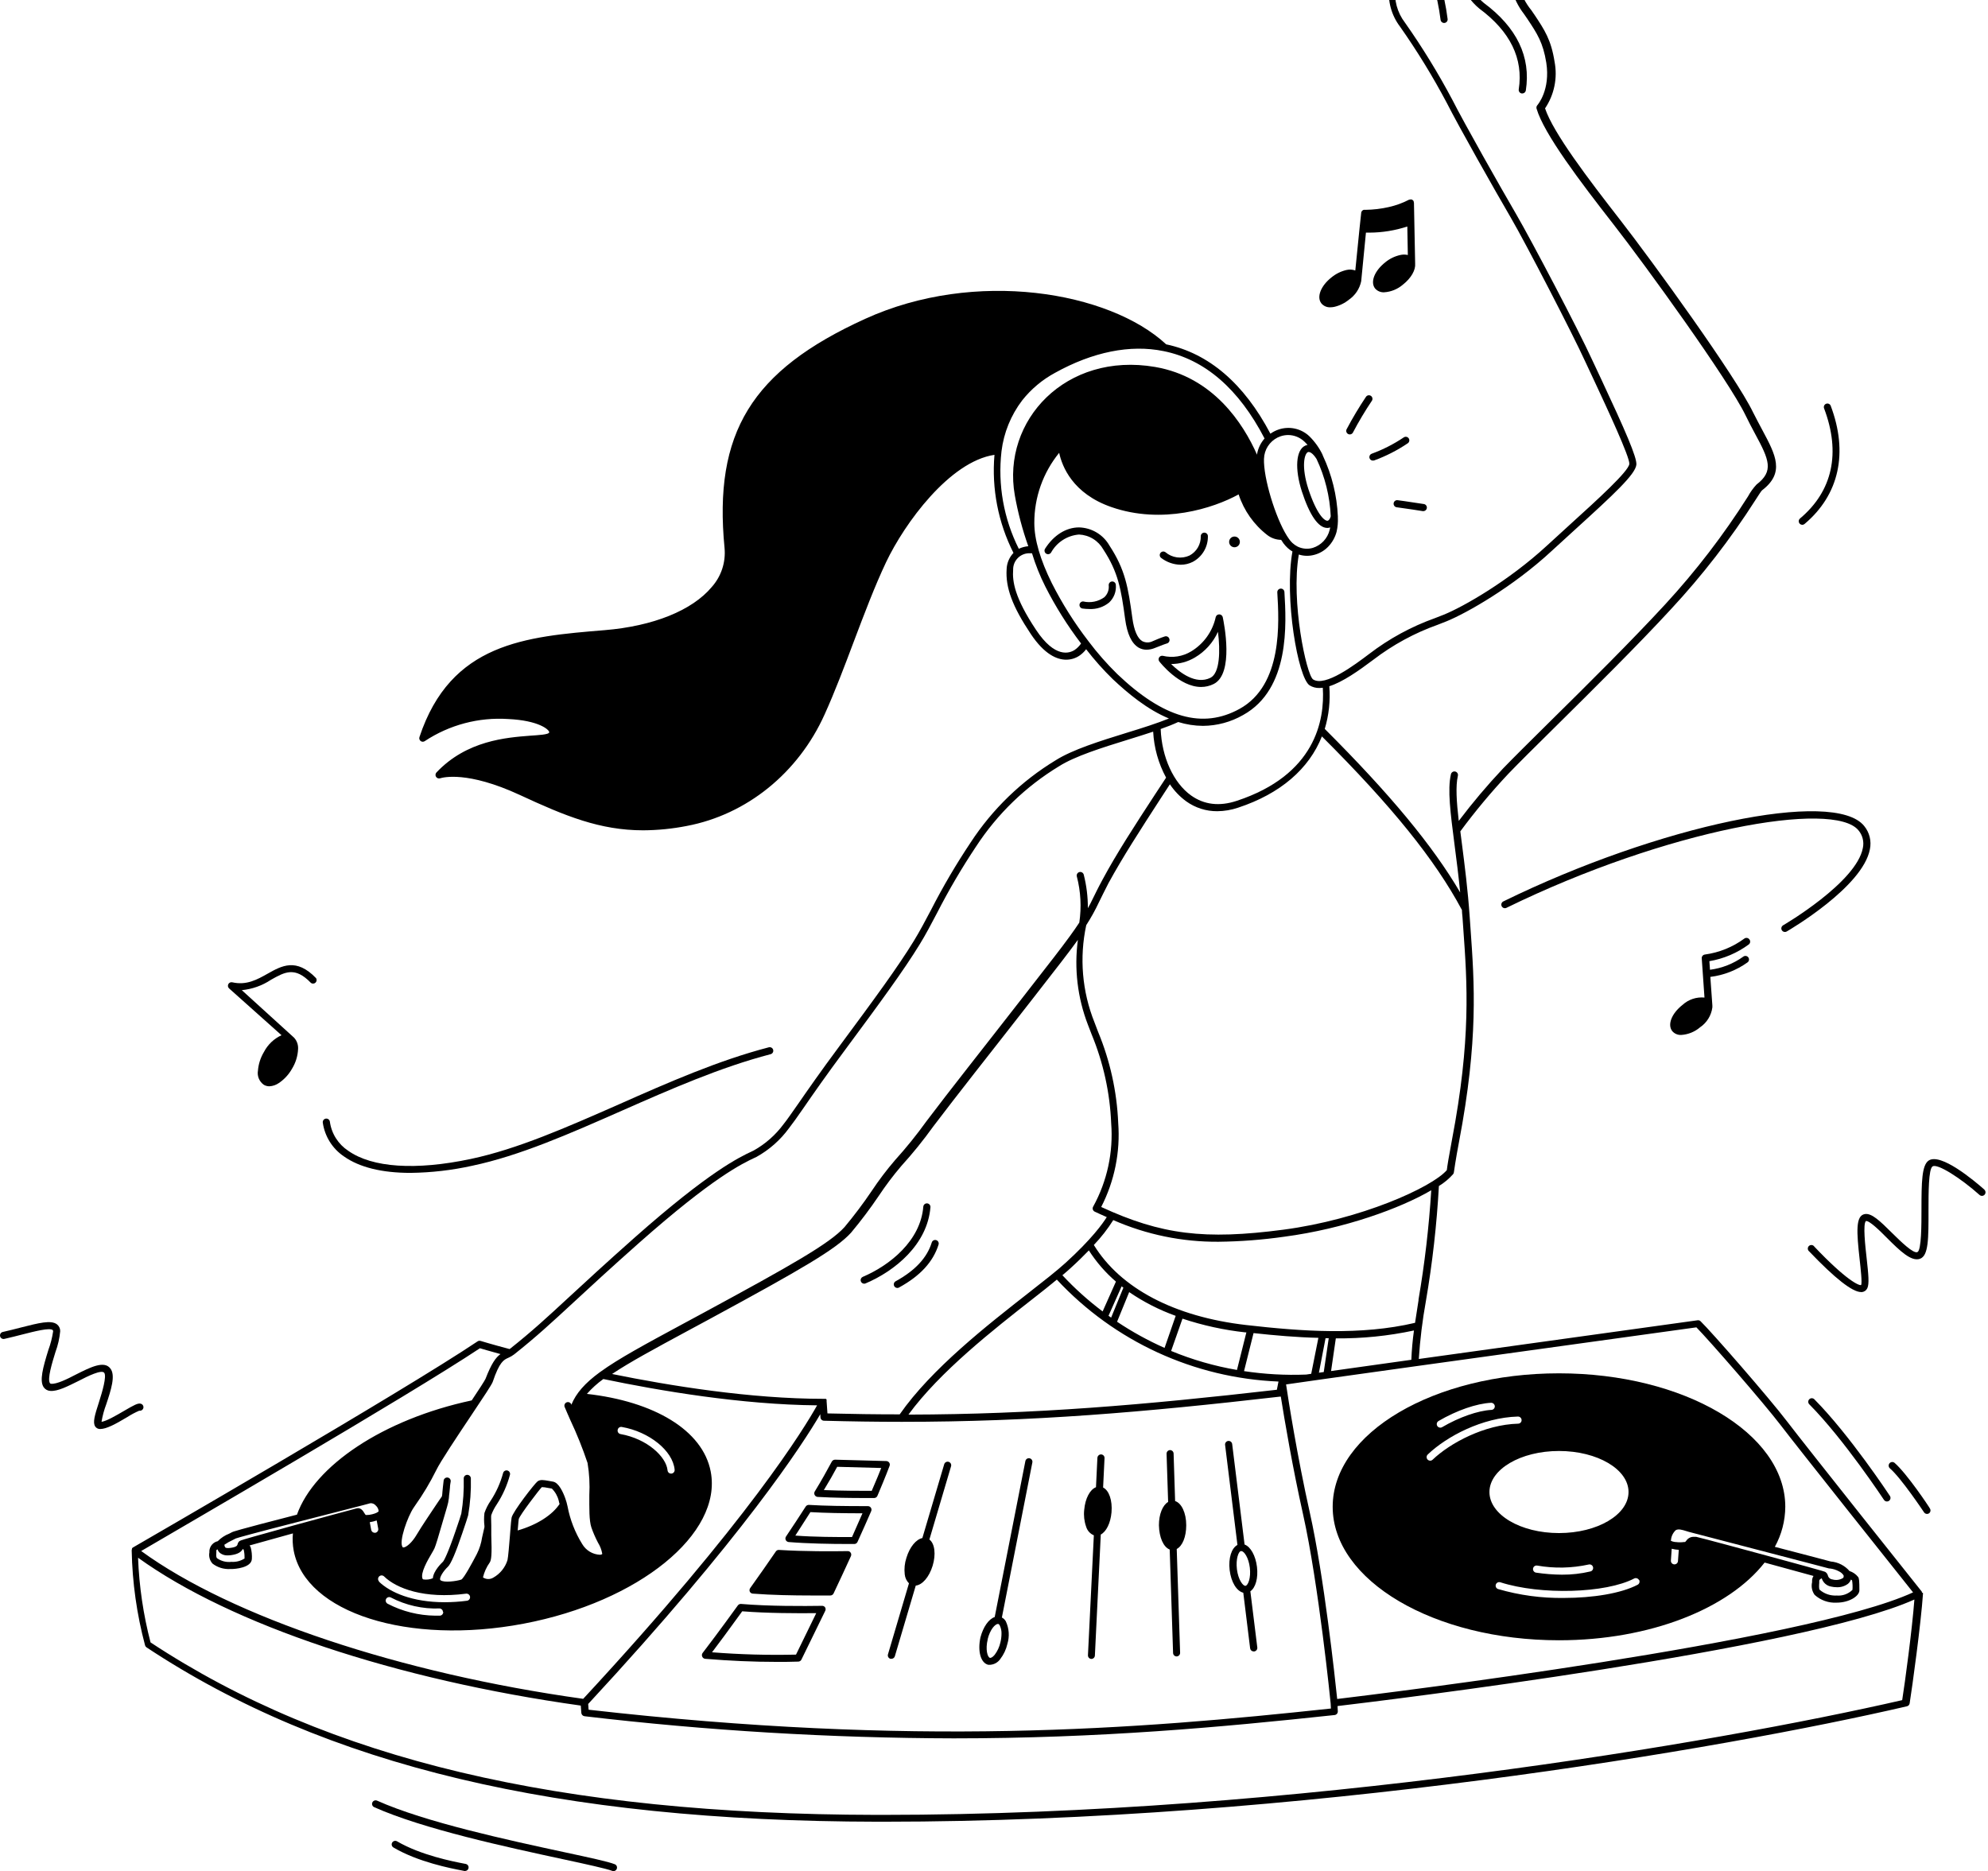 <svg width="426" height="401" viewBox="0 0 426 401" fill="none" xmlns="http://www.w3.org/2000/svg">
<path d="M285.575 322.904C285.575 338.701 307.287 351.507 334.068 351.507C353.622 351.507 370.458 344.687 378.133 334.854L378.428 334.935L388.607 337.724C388.413 338.029 388.307 338.381 388.302 338.742C388.302 338.844 388.302 338.956 388.302 339.078C388.194 339.541 388.188 340.021 388.283 340.487C388.378 340.952 388.572 341.392 388.851 341.776C389.484 342.35 390.225 342.794 391.03 343.08C391.836 343.367 392.69 343.491 393.544 343.445C396.272 343.445 398.41 342.04 398.44 340.829C398.44 338.793 398.389 338.274 398.175 337.948C397.698 337.348 397.053 336.901 396.323 336.666C395.306 335.491 393.871 334.761 392.323 334.63C391.305 334.345 385.309 332.787 380.321 331.485C381.772 328.856 382.542 325.906 382.561 322.904C382.561 307.106 360.849 294.301 334.068 294.301C307.287 294.301 285.575 307.075 285.575 322.904ZM359.566 334.528C359.556 334.721 359.472 334.902 359.332 335.035C359.192 335.167 359.006 335.241 358.813 335.241H358.762C358.662 335.234 358.564 335.208 358.474 335.163C358.384 335.119 358.303 335.057 358.237 334.981C358.171 334.906 358.12 334.818 358.088 334.723C358.056 334.627 358.043 334.527 358.05 334.426L358.223 331.892C358.719 332.02 359.227 332.099 359.74 332.126L359.566 334.528ZM395.997 339.404C396.289 339.163 396.507 338.846 396.628 338.488L396.873 338.671C396.983 339.344 397.01 340.027 396.954 340.707C396.51 341.142 395.977 341.475 395.392 341.685C394.807 341.894 394.183 341.973 393.564 341.918C392.239 341.997 390.935 341.555 389.93 340.686C389.737 340.493 389.808 339.556 389.839 339.21C389.839 339.068 389.839 338.936 389.839 338.813C389.839 338.691 389.839 338.467 390.368 338.223C390.508 338.68 390.772 339.089 391.132 339.404C391.492 339.719 391.932 339.927 392.404 340.004C392.795 340.093 393.194 340.137 393.595 340.137C394.456 340.177 395.305 339.918 395.997 339.404ZM358.06 330.141C358.099 329.297 358.464 328.502 359.078 327.922C359.638 327.576 360.483 327.84 361.307 328.095L361.908 328.278L363.546 328.706L379.711 332.92C386.989 334.803 391.335 335.973 391.926 336.116H392.068C392.783 336.19 393.475 336.408 394.104 336.757C394.467 336.933 394.779 337.199 395.01 337.531L395.071 337.653C395.081 337.707 395.081 337.762 395.071 337.816C395.076 337.889 395.062 337.963 395.03 338.029C394.998 338.095 394.949 338.151 394.888 338.192C394.555 338.389 394.185 338.514 393.802 338.561C393.418 338.609 393.029 338.577 392.658 338.467C392.43 338.444 392.214 338.35 392.04 338.199C391.867 338.048 391.745 337.846 391.691 337.622C391.602 337.295 391.391 337.015 391.101 336.839L390.419 336.625C387.823 335.861 378.835 333.439 378.734 333.408C376.352 332.757 364.432 329.53 363.465 329.337C363.292 329.323 363.119 329.323 362.946 329.337C362.631 329.328 362.318 329.4 362.038 329.547C361.759 329.693 361.521 329.908 361.348 330.171C361.275 330.277 361.19 330.372 361.093 330.456H360.829C360.261 330.533 359.686 330.533 359.119 330.456H358.956C358.6 330.415 358.255 330.308 357.938 330.141H358.06ZM351.25 338.589C351.34 338.768 351.356 338.975 351.295 339.165C351.234 339.355 351.101 339.514 350.924 339.607C347.372 341.47 341.315 342.437 335.096 342.437C330.339 342.503 325.598 341.862 321.029 340.534C320.836 340.473 320.675 340.338 320.581 340.158C320.488 339.979 320.469 339.77 320.53 339.577C320.593 339.383 320.73 339.222 320.911 339.129C321.092 339.035 321.303 339.017 321.497 339.078C330.139 341.857 344.105 341.46 350.212 338.254C350.39 338.176 350.591 338.167 350.775 338.229C350.96 338.291 351.115 338.42 351.209 338.589H351.25ZM328.51 336.136C328.54 335.937 328.648 335.757 328.811 335.637C328.973 335.517 329.176 335.466 329.375 335.495C333.043 336.142 336.802 336.066 340.44 335.271C340.538 335.247 340.639 335.242 340.738 335.258C340.838 335.273 340.933 335.307 341.019 335.359C341.105 335.411 341.18 335.48 341.24 335.561C341.299 335.641 341.342 335.733 341.366 335.831C341.39 335.929 341.395 336.03 341.38 336.129C341.365 336.229 341.33 336.324 341.278 336.41C341.226 336.496 341.158 336.571 341.077 336.631C340.996 336.69 340.904 336.733 340.807 336.757C338.806 337.231 336.755 337.463 334.699 337.449C332.838 337.436 330.981 337.29 329.141 337.012C328.943 336.977 328.766 336.866 328.648 336.702C328.53 336.539 328.481 336.336 328.51 336.136ZM348.97 319.738C348.97 324.593 342.303 328.533 334.068 328.533C325.833 328.533 319.166 324.593 319.166 319.738C319.166 314.883 325.833 310.943 334.068 310.943C342.303 310.943 348.97 314.872 348.97 319.728V319.738ZM308.254 304.52C312.153 302.24 316.397 300.774 319.512 300.612C319.714 300.608 319.91 300.682 320.059 300.819C320.209 300.955 320.301 301.143 320.316 301.344C320.32 301.445 320.305 301.545 320.27 301.639C320.235 301.733 320.182 301.82 320.114 301.893C320.046 301.967 319.964 302.027 319.873 302.069C319.782 302.111 319.684 302.134 319.583 302.138C316.713 302.291 312.662 303.706 309.017 305.844C308.903 305.91 308.773 305.945 308.641 305.945C308.472 305.947 308.308 305.892 308.173 305.79C308.039 305.688 307.942 305.545 307.898 305.382C307.854 305.219 307.865 305.046 307.929 304.89C307.994 304.735 308.108 304.604 308.254 304.52ZM305.933 311.707C310.005 307.808 317.619 303.777 325.273 303.563C325.475 303.561 325.67 303.637 325.816 303.776C325.963 303.914 326.049 304.105 326.057 304.307C326.061 304.407 326.045 304.508 326.01 304.602C325.974 304.696 325.92 304.782 325.851 304.855C325.782 304.928 325.699 304.987 325.606 305.027C325.514 305.068 325.415 305.089 325.314 305.09C318.097 305.284 310.758 309.223 306.992 312.806C306.853 312.942 306.667 313.019 306.473 313.02C306.318 313.022 306.167 312.977 306.039 312.891C305.91 312.806 305.811 312.683 305.754 312.54C305.696 312.397 305.684 312.239 305.718 312.089C305.751 311.938 305.83 311.801 305.943 311.696L305.933 311.707Z" fill="black"/>
<path d="M293.739 84.817C293.575 84.716 293.378 84.681 293.19 84.719C293.001 84.757 292.833 84.864 292.721 85.02C291.207 87.276 289.814 89.61 288.547 92.013C288.465 92.191 288.455 92.394 288.519 92.58C288.582 92.766 288.715 92.92 288.889 93.01C289.063 93.1 289.266 93.12 289.454 93.065C289.643 93.01 289.803 92.885 289.901 92.716C291.137 90.368 292.496 88.088 293.973 85.885C294.029 85.8 294.067 85.705 294.086 85.605C294.105 85.504 294.103 85.401 294.081 85.302C294.059 85.202 294.018 85.108 293.959 85.024C293.9 84.941 293.825 84.87 293.739 84.817Z" fill="black"/>
<path d="M294.207 98.681C294.281 98.692 294.357 98.692 294.431 98.681C296.971 97.759 299.388 96.528 301.627 95.016C301.716 94.963 301.794 94.892 301.854 94.808C301.915 94.723 301.958 94.628 301.98 94.526C302.002 94.425 302.004 94.32 301.984 94.218C301.965 94.116 301.925 94.019 301.867 93.933C301.808 93.847 301.733 93.774 301.646 93.718C301.558 93.662 301.46 93.625 301.358 93.608C301.256 93.591 301.151 93.596 301.05 93.621C300.949 93.646 300.855 93.691 300.772 93.754C298.655 95.174 296.376 96.335 293.983 97.215C293.806 97.266 293.653 97.381 293.553 97.536C293.454 97.692 293.414 97.878 293.441 98.061C293.469 98.243 293.561 98.41 293.702 98.53C293.843 98.649 294.022 98.714 294.207 98.711V98.681Z" fill="black"/>
<path d="M299.297 108.707C300.742 108.88 304.834 109.521 304.875 109.531H304.997C305.189 109.531 305.373 109.458 305.513 109.328C305.654 109.198 305.74 109.02 305.756 108.829C305.771 108.638 305.714 108.449 305.596 108.298C305.478 108.147 305.308 108.046 305.119 108.015C304.946 108.015 300.956 107.363 299.48 107.19C299.38 107.177 299.279 107.185 299.182 107.212C299.085 107.239 298.994 107.285 298.916 107.348C298.837 107.41 298.772 107.488 298.723 107.576C298.675 107.665 298.645 107.762 298.635 107.862C298.612 108.061 298.669 108.262 298.792 108.42C298.916 108.578 299.097 108.681 299.297 108.707Z" fill="black"/>
<path d="M386.195 112.473C386.375 112.471 386.548 112.406 386.684 112.29C394.114 106.04 396.099 97.021 392.282 86.923C392.202 86.747 392.058 86.607 391.878 86.533C391.699 86.459 391.498 86.456 391.317 86.525C391.135 86.593 390.987 86.729 390.901 86.903C390.816 87.077 390.8 87.277 390.857 87.463C394.491 97.052 392.71 105.236 385.707 111.119C385.589 111.22 385.504 111.355 385.464 111.505C385.425 111.655 385.432 111.814 385.485 111.96C385.538 112.106 385.635 112.233 385.762 112.322C385.889 112.412 386.04 112.461 386.195 112.463V112.473Z" fill="black"/>
<path d="M322.138 193.172C322.048 193.216 321.967 193.278 321.901 193.353C321.834 193.428 321.783 193.516 321.751 193.611C321.718 193.706 321.704 193.806 321.711 193.907C321.717 194.007 321.743 194.105 321.787 194.195C321.831 194.285 321.892 194.366 321.968 194.432C322.043 194.499 322.131 194.55 322.226 194.583C322.321 194.615 322.421 194.629 322.521 194.623C322.622 194.616 322.72 194.59 322.81 194.546C357.134 177.761 392.984 171.389 398.257 177.955C398.687 178.47 398.995 179.078 399.155 179.731C399.316 180.383 399.325 181.064 399.183 181.721C397.809 189.111 382.255 198.201 382.093 198.292C381.946 198.376 381.832 198.506 381.768 198.662C381.703 198.818 381.692 198.991 381.737 199.154C381.781 199.317 381.878 199.46 382.012 199.562C382.146 199.664 382.311 199.719 382.479 199.717C382.615 199.719 382.749 199.684 382.866 199.615C383.528 199.229 399.153 190.078 400.69 182.006C400.874 181.132 400.859 180.228 400.646 179.361C400.433 178.494 400.027 177.686 399.458 176.998C393.025 169.007 355.454 176.865 322.138 193.172Z" fill="black"/>
<path d="M425.221 254.928C423.063 253.024 415.836 246.947 413.261 248.719C411.815 249.737 411.744 253.33 411.744 259.152C411.744 262.42 411.744 267.876 410.889 268.313C410.034 268.751 407.245 265.992 405.464 264.242C402.776 261.565 401.056 259.946 399.621 260.17C397.585 260.486 397.85 264.038 398.491 269.85C398.725 271.957 399.051 274.848 398.817 275.388C398.349 275.54 395.641 274.37 388.79 267.153C388.73 267.06 388.65 266.981 388.556 266.922C388.462 266.863 388.356 266.825 388.246 266.811C388.136 266.797 388.024 266.807 387.919 266.841C387.813 266.875 387.716 266.931 387.634 267.006C387.552 267.081 387.488 267.173 387.445 267.275C387.403 267.378 387.383 267.488 387.387 267.599C387.392 267.71 387.42 267.819 387.471 267.917C387.522 268.016 387.593 268.103 387.681 268.171C393.198 273.952 396.934 276.884 398.796 276.884H399.041C399.278 276.849 399.503 276.755 399.695 276.611C399.887 276.467 400.04 276.277 400.14 276.06C400.578 275.143 400.384 273.138 399.998 269.667C399.702 267.071 399.163 262.226 399.845 261.666C400.598 261.544 402.899 263.814 404.374 265.31C407.143 268.069 409.545 270.4 411.408 269.759C413.271 269.117 413.261 265.484 413.251 259.132C413.251 255.712 413.251 250.541 414.106 249.971C415.124 249.238 420.213 252.526 424.193 256.078C424.344 256.213 424.543 256.282 424.745 256.271C424.948 256.26 425.137 256.168 425.272 256.017C425.407 255.866 425.476 255.667 425.465 255.465C425.453 255.263 425.362 255.073 425.211 254.938L425.221 254.928Z" fill="black"/>
<path d="M404.344 321.763C404.482 321.764 404.617 321.727 404.735 321.657C404.854 321.586 404.951 321.485 405.017 321.364C405.083 321.243 405.114 321.107 405.109 320.969C405.103 320.831 405.06 320.698 404.985 320.583C404.904 320.45 396.333 307.472 388.8 299.878C388.731 299.803 388.646 299.743 388.553 299.702C388.459 299.66 388.358 299.637 388.255 299.636C388.153 299.634 388.051 299.653 387.956 299.691C387.861 299.729 387.775 299.787 387.702 299.859C387.63 299.932 387.572 300.018 387.534 300.113C387.496 300.208 387.477 300.31 387.479 300.412C387.48 300.515 387.503 300.616 387.545 300.71C387.586 300.803 387.647 300.888 387.722 300.957C395.152 308.449 403.631 321.315 403.713 321.427C403.783 321.531 403.877 321.615 403.987 321.674C404.097 321.732 404.219 321.763 404.344 321.763Z" fill="black"/>
<path d="M405.993 313.498C405.916 313.431 405.828 313.38 405.732 313.348C405.636 313.315 405.534 313.302 405.433 313.308C405.332 313.315 405.233 313.341 405.142 313.386C405.051 313.431 404.97 313.493 404.903 313.569C404.837 313.646 404.785 313.734 404.753 313.83C404.72 313.926 404.707 314.028 404.713 314.129C404.72 314.23 404.747 314.329 404.791 314.42C404.836 314.511 404.898 314.592 404.975 314.659C407.438 316.786 412.242 324.013 412.293 324.084C412.363 324.191 412.458 324.278 412.57 324.339C412.682 324.399 412.807 324.431 412.935 324.43C413.083 324.432 413.228 324.389 413.352 324.308C413.51 324.197 413.619 324.03 413.659 323.841C413.699 323.653 413.665 323.456 413.566 323.29C413.382 322.904 408.609 315.778 405.993 313.498Z" fill="black"/>
<path d="M411.866 341.317V341.256C411.853 341.224 411.836 341.193 411.815 341.165C411.824 341.138 411.824 341.11 411.815 341.083C411.561 340.778 386.876 309.773 382.937 304.602C378.998 299.431 366.702 285.353 364.401 283.134C364.318 283.055 364.218 282.995 364.109 282.96C364 282.925 363.884 282.915 363.77 282.931C363.231 283.002 329.813 287.633 304.029 291.226C304.298 287.072 304.805 282.936 305.546 278.839C306.946 270.674 307.878 262.436 308.335 254.165C309.475 253.471 310.505 252.609 311.389 251.61C311.471 251.503 311.523 251.377 311.541 251.243C311.541 251.243 311.928 248.464 312.651 244.678C316.814 222.864 315.949 210.751 315.114 199.035L314.941 196.562C314.534 190.648 313.862 185.446 313.272 180.855C313.15 179.919 313.038 179.023 312.926 178.158C316.113 173.843 319.553 169.72 323.227 165.811C325.324 163.622 329.049 159.927 333.406 155.632C341.285 147.835 351.087 138.134 358.07 130.54C364.775 123.329 370.815 115.528 376.117 107.23C376.779 106.213 377.41 105.195 377.583 105.072C382.53 101.296 380.494 97.499 377.685 92.237C377.064 91.076 376.361 89.753 375.649 88.348C371.954 80.673 354.08 55.999 347.219 47.184C340.358 38.369 332.836 28.485 331.085 23.223C333.058 20.291 333.79 16.697 333.121 13.227C332.388 8.535 330.973 6.407 328.825 3.18L328.123 2.163C326.93 0.697 326.056 -1.002 325.558 -2.825C325.548 -3.532 325.575 -4.239 325.639 -4.942C325.731 -6.459 325.863 -8.546 325.812 -10.571C325.767 -13.597 325.468 -16.614 324.917 -19.59C324.581 -21.249 323.695 -23.326 322.321 -23.662C322.014 -23.743 321.689 -23.731 321.388 -23.628C321.088 -23.524 320.824 -23.334 320.631 -23.081C319.613 -21.89 319.563 -19.458 319.522 -16.659C319.522 -16.058 319.522 -15.457 319.522 -14.867C319.43 -12.32 319.113 -9.785 318.575 -7.294C318.432 -7.571 318.306 -7.856 318.199 -8.149C317.984 -9.755 317.96 -11.382 318.127 -12.994C318.199 -13.523 318.29 -14.012 318.382 -14.592C318.823 -16.942 319.051 -19.327 319.064 -21.717C319.064 -24.364 318.443 -26.379 317.242 -27.235C316.909 -27.475 316.512 -27.61 316.102 -27.621C315.891 -28.113 315.536 -28.528 315.084 -28.812C314.802 -28.967 314.479 -29.032 314.16 -28.999C313.84 -28.966 313.537 -28.837 313.292 -28.629C311.837 -27.479 308.671 -21.504 308.121 -20.201C307.47 -18.674 307.246 -16.76 307.195 -11.915C307.043 -11.865 306.899 -11.793 306.768 -11.701C306.494 -11.47 306.277 -11.179 306.134 -10.851C305.991 -10.523 305.926 -10.166 305.943 -9.808C305.725 -10.251 305.574 -10.725 305.495 -11.213L305.444 -11.518C304.683 -16.116 303.546 -20.644 302.044 -25.056C300.07 -30.919 297.973 -31.907 296.955 -31.968C296.61 -31.997 296.264 -31.921 295.962 -31.75C295.661 -31.58 295.418 -31.322 295.265 -31.011C294.685 -29.8 294.766 -29.158 295.784 -21.341L296.029 -19.458C297.047 -11.61 297.729 -6.418 297.688 -3.904C297.688 -3.548 297.688 -3.181 297.688 -2.825C297.325 0.219 298.161 3.286 300.019 5.725C303.704 10.969 307.056 16.439 310.055 22.103C312.57 27.081 320.448 40.995 323.726 46.614C327.003 52.233 336.959 71.482 339.717 77.528C340.267 78.729 340.969 80.225 341.753 81.874C344.379 87.514 349.275 97.998 349.143 99.423C348.97 101.021 342.333 107.057 336.47 112.371C334.821 113.867 333.141 115.425 331.492 116.921C323.288 124.494 313.587 130.021 309.394 131.721L307.521 132.454C302.436 134.268 297.666 136.865 293.382 140.149C290.328 142.45 283.946 147.275 281.371 145.595C279.946 144.577 276.587 128.922 278.317 118.835C278.886 119.016 279.48 119.109 280.078 119.109C280.647 119.108 281.212 119.026 281.758 118.865C282.871 118.551 283.878 117.939 284.669 117.094C285.499 116.212 286.097 115.139 286.409 113.969C286.646 112.949 286.738 111.9 286.684 110.854V110.64C286.484 106.16 285.401 101.764 283.498 97.703C283.478 97.639 283.451 97.577 283.417 97.52V97.469C282.713 96.001 281.763 94.666 280.607 93.519C279.746 92.691 278.673 92.115 277.506 91.855C276.339 91.594 275.123 91.66 273.991 92.043C273.364 92.255 272.771 92.557 272.23 92.939C266.55 82.149 258.997 75.716 249.897 73.792C237.683 62.453 208.978 57.567 185.373 68.336C161.024 79.421 152.861 92.766 155.263 117.46C155.401 118.962 155.23 120.476 154.759 121.908C154.288 123.34 153.527 124.661 152.525 125.787C148.331 130.815 139.964 134.184 129.581 135.04C112.613 136.434 96.591 137.757 89.883 157.952C89.832 158.105 89.829 158.269 89.877 158.423C89.924 158.576 90.019 158.711 90.148 158.808C90.277 158.903 90.434 158.955 90.596 158.955C90.757 158.955 90.914 158.903 91.043 158.808C96.311 155.332 102.57 153.673 108.867 154.084C115.463 154.39 117.662 156.365 117.692 156.904C117.723 157.444 115.219 157.535 113.621 157.657C108.531 158.054 100.011 158.675 93.527 165.536C93.412 165.659 93.34 165.817 93.323 165.985C93.307 166.153 93.346 166.321 93.436 166.464C93.525 166.607 93.66 166.717 93.818 166.775C93.977 166.834 94.15 166.838 94.311 166.788C94.881 166.605 100.154 165.159 111.371 170.351C121.133 174.88 128.563 177.934 137.836 177.934C140.974 177.916 144.102 177.603 147.181 176.997C160.027 174.565 171.061 165.638 176.7 153.107C178.909 148.232 180.975 142.755 182.97 137.452C185.179 131.609 187.459 125.573 189.882 120.463C193.831 112.157 203.481 98.904 213.1 97.469C212.479 104.717 213.889 111.996 217.172 118.488C216.267 119.434 215.745 120.682 215.706 121.99C215.452 125.929 216.938 129.94 220.857 135.823C223.819 140.272 226.516 141.371 228.471 141.371C229.457 141.371 230.423 141.085 231.249 140.546C231.822 140.159 232.327 139.681 232.746 139.131C234.502 141.408 236.417 143.558 238.476 145.565C241.734 148.618 245.826 152.038 250.488 153.972C247.973 154.99 244.798 156.008 241.459 157.026C235.738 158.797 229.824 160.64 226.19 162.94C218.879 167.377 212.656 173.398 207.98 180.56C204.874 185.214 202.039 190.043 199.491 195.024C198.249 197.376 197.068 199.605 195.826 201.631C192.457 207.148 187.347 214.11 179.947 224.096C175.733 229.765 173.036 233.664 171.061 236.514C169.626 238.55 168.669 239.965 167.915 240.891C166.205 243.213 164.019 245.142 161.503 246.551L161.096 246.744C158.378 248.027 152.016 251.04 136.076 265.138C129.714 270.777 125.377 274.787 121.896 278.004C117.132 282.411 113.977 285.323 109.295 289.038L109.193 289.099C105.325 288.081 103.014 287.358 102.994 287.358C102.885 287.324 102.77 287.315 102.658 287.33C102.545 287.346 102.437 287.387 102.342 287.45C86.198 298.291 29.46 331.057 28.534 331.596C28.439 331.646 28.356 331.716 28.29 331.8C28.289 331.824 28.289 331.848 28.29 331.871V331.943C28.245 332.038 28.22 332.142 28.219 332.248C28.219 332.248 28.219 332.248 28.219 332.248C28.35 339.125 29.314 345.961 31.089 352.606C31.138 352.777 31.247 352.925 31.395 353.023C69.739 378.41 119.514 390.289 188.039 390.39H189.353C278.205 390.39 368.9 374.867 408.629 365.655C408.776 365.621 408.91 365.544 409.013 365.433C409.117 365.323 409.185 365.184 409.209 365.035C409.759 361.625 411.642 347.862 412.069 341.531C412.075 341.48 412.075 341.429 412.069 341.378C412.011 341.334 411.939 341.313 411.866 341.317ZM363.516 284.447C366.264 287.246 377.848 300.53 381.634 305.487C385.238 310.22 406.125 336.452 409.942 341.246C386.968 351.842 295.937 362.958 286.542 364.088C286.084 359.701 283.722 337.806 280.679 324.166C277.961 312.012 276.047 299.807 275.589 296.682L281.788 295.797L284.455 295.42L303.327 292.784L363.516 284.447ZM233.132 219.617C233.387 220.319 233.652 221.012 233.916 221.653C236.422 227.709 237.841 234.159 238.11 240.708C238.592 246.904 237.255 253.105 234.262 258.552C234.204 258.643 234.166 258.745 234.151 258.852C234.135 258.96 234.143 259.069 234.172 259.173C234.202 259.276 234.254 259.373 234.324 259.455C234.394 259.538 234.48 259.605 234.578 259.651C235.453 260.068 236.319 260.445 237.163 260.822C236.329 262.165 233.967 265.504 228.338 270.624C226.506 272.293 223.697 274.492 220.439 277.037C211.624 283.938 199.593 293.323 192.793 303.095C187.775 303.095 182.614 303.024 177.311 302.892L177.128 300.265C177.128 300.265 177.128 300.265 177.128 300.204C177.13 300.167 177.13 300.13 177.128 300.092C177.131 300.059 177.131 300.024 177.128 299.991V299.929C177.106 299.889 177.074 299.854 177.036 299.828L176.965 299.767H176.873H176.751H176.69C176.643 299.756 176.594 299.756 176.547 299.767C160.749 299.767 143.445 296.947 131.159 294.443C134.925 291.919 140.218 289.058 147.384 285.19L152.026 282.686C172.007 271.856 179.194 267.662 182.37 264.16C184.485 261.631 186.469 258.994 188.314 256.261C189.788 254.044 191.393 251.916 193.119 249.889C195.573 247.186 197.87 244.345 200 241.38C201.17 239.843 202.514 238.092 204.071 236.066C206.85 232.463 210.423 227.923 214.25 223.037C218.678 217.388 223.249 211.535 227.412 206.15C228.878 204.247 230.038 202.699 230.975 201.407C230.152 207.562 230.894 213.825 233.132 219.617ZM266.581 293.822L268.617 285.679C273.197 286.178 277.849 286.585 282.511 286.697L280.974 294.402L279.895 294.565C275.43 294.741 270.958 294.492 266.54 293.822H266.581ZM273.961 296.061L273.614 297.822C245.113 301.09 221.701 303.085 194.666 303.146C201.435 293.904 212.897 284.926 221.376 278.289C223.259 276.813 224.989 275.459 226.465 274.217C238.796 287.461 255.85 295.309 273.93 296.061H273.961ZM265.064 293.578C260.225 292.748 255.493 291.383 250.956 289.506L253.389 282.584C257.761 284.039 262.275 285.025 266.856 285.526H267.08L265.064 293.578ZM249.551 288.855C246.003 287.281 242.598 285.405 239.372 283.246L241.968 276.894C245.059 279.008 248.408 280.719 251.933 281.984L249.551 288.855ZM238.1 282.361L237.54 281.964L240.349 275.663L240.726 275.948L238.1 282.361ZM236.278 281.037C233.182 278.709 230.297 276.114 227.656 273.281C228.277 272.762 228.857 272.263 229.356 271.805C230.913 270.39 232.216 269.107 233.326 267.957C234.923 270.457 236.878 272.71 239.128 274.645L236.278 281.037ZM175.814 303.747C175.827 303.937 175.91 304.115 176.048 304.247C176.185 304.379 176.367 304.454 176.557 304.459C182.288 304.612 187.754 304.693 193.149 304.693H193.312C221.203 304.693 245.052 302.657 274.337 299.288H274.459C275.243 304.215 276.963 314.394 279.233 324.542C280.913 332.065 282.379 342.132 283.437 350.346C284.496 358.561 285.127 364.912 285.137 365.024L285.198 366.134C243.108 370.653 196.081 374.348 126.131 366.388L126.039 365.157C159.202 329.377 172.038 309.437 175.774 303.065L175.814 303.747ZM282.623 294.178L284.048 286.768H284.73L283.661 294.026L282.643 294.168L282.623 294.178ZM285.229 293.812L286.247 286.809C291.873 286.864 297.489 286.298 302.991 285.119C302.7 287.202 302.513 289.298 302.431 291.399L285.219 293.812H285.229ZM303.989 278.543C303.714 280.274 303.459 281.913 303.225 283.48C291.662 286.208 278.999 285.323 267.018 283.948C251.648 282.177 240.095 276.09 234.395 266.797C235.958 265.163 237.353 263.376 238.558 261.463C245.663 264.581 253.346 266.163 261.104 266.105C265.819 266.052 270.525 265.692 275.192 265.026C288.14 263.316 300.131 258.918 306.696 255.071C306.207 262.942 305.293 270.781 303.958 278.554L303.989 278.543ZM313.262 194.923C313.262 195.483 313.353 196.032 313.394 196.602L313.567 199.086C314.402 210.7 315.257 222.711 311.124 244.332C310.513 247.548 310.106 250.032 310.035 250.755C306.829 254.48 291.519 261.351 275.009 263.519C258.142 265.738 248.879 264.608 235.972 258.654C238.825 253.099 240.087 246.863 239.617 240.637C239.337 233.926 237.876 227.317 235.301 221.113C235.046 220.431 234.781 219.749 234.527 219.078C231.88 212.469 231.267 205.221 232.766 198.261C233.789 196.676 234.704 195.023 235.504 193.314C236.044 192.205 236.665 190.953 237.54 189.243C240.594 183.644 244.37 177.822 248.737 171.073L250.691 168.07C251.635 169.485 252.82 170.722 254.193 171.725C256.126 173.114 258.449 173.856 260.83 173.842C262.357 173.829 263.873 173.571 265.319 173.079C274.378 170.096 280.526 164.742 283.264 157.81C298.278 172.783 307.531 184.275 313.231 194.933L313.262 194.923ZM315.99 -20.964C316.304 -21.87 316.529 -22.804 316.662 -23.753C316.735 -24.43 316.735 -25.112 316.662 -25.789C317.381 -24.601 317.695 -23.212 317.557 -21.829C317.55 -19.521 317.332 -17.218 316.906 -14.948C316.804 -14.368 316.712 -13.839 316.641 -13.289C316.439 -11.438 316.49 -9.568 316.794 -7.731C317.063 -7.02 317.404 -6.338 317.812 -5.696H315.175C314.825 -8.117 314.638 -10.558 314.616 -13.004C314.666 -15.706 315.119 -18.386 315.959 -20.954L315.99 -20.964ZM309.475 -19.641C310.157 -21.239 313.18 -26.675 314.188 -27.469C314.218 -27.495 314.253 -27.515 314.29 -27.53C314.585 -27.479 315.308 -26.135 315.145 -23.875C315.016 -23.034 314.812 -22.206 314.534 -21.402C313.616 -18.663 313.118 -15.801 313.058 -12.913C313.064 -11.035 313.176 -9.159 313.394 -7.294C312.599 -8.936 311.366 -10.327 309.831 -11.315C309.47 -11.543 309.084 -11.731 308.681 -11.874C308.691 -16.475 308.885 -18.338 309.475 -19.641ZM284.852 147.061C287.733 146.145 291.133 143.753 294.288 141.381C298.464 138.182 303.114 135.654 308.07 133.889L309.964 133.146C314.249 131.406 324.214 125.766 332.52 118.051C334.169 116.534 335.849 114.997 337.488 113.511C345.743 106.009 350.425 101.673 350.649 99.596C350.812 98.069 348.247 92.216 343.127 81.274C342.364 79.625 341.661 78.139 341.091 76.938C338.241 70.698 328.154 51.49 324.866 45.851C321.578 40.212 313.74 26.378 311.236 21.421C308.194 15.686 304.794 10.148 301.057 4.84C300.236 3.77 299.633 2.548 299.284 1.245C298.935 -0.058 298.845 -1.417 299.021 -2.754C299.021 -3.131 299.021 -3.507 299.021 -3.884C299.021 -6.51 298.38 -11.742 297.352 -19.661L297.108 -21.544C296.151 -28.873 296.09 -29.576 296.456 -30.359C296.456 -30.431 296.578 -30.451 296.68 -30.451C297.362 -30.451 298.92 -29.128 300.457 -24.568C301.932 -20.232 303.049 -15.782 303.795 -11.264L303.846 -10.948C304.111 -9.37 304.701 -8.505 306.269 -6.194L306.421 -5.96L306.666 -5.054C305.342 -4.922 304.202 -4.78 303.368 -4.627C303.178 -4.596 303.007 -4.494 302.889 -4.342C302.771 -4.19 302.714 -3.999 302.731 -3.807C302.748 -3.616 302.836 -3.437 302.979 -3.308C303.122 -3.179 303.308 -3.108 303.5 -3.11H303.643C304.498 -3.263 305.678 -3.416 307.063 -3.548C307.814 -1.007 308.359 1.59 308.691 4.219C308.71 4.419 308.805 4.603 308.957 4.735C309.108 4.866 309.305 4.932 309.506 4.921C309.606 4.913 309.704 4.886 309.794 4.84C309.883 4.795 309.963 4.732 310.028 4.655C310.094 4.578 310.143 4.49 310.174 4.394C310.205 4.298 310.216 4.197 310.208 4.097C309.847 1.264 309.254 -1.534 308.437 -4.271L308.355 -4.576C308.06 -5.594 307.796 -6.612 307.582 -7.558C307.093 -9.594 307.358 -10.348 307.5 -10.449C307.643 -10.551 307.989 -10.531 308.915 -9.961C310.801 -8.624 312.176 -6.686 312.814 -4.464C312.875 -4.281 312.936 -4.098 312.997 -3.904C313.783 -1.657 315.17 0.332 317.008 1.847C323.624 6.743 326.464 12.566 325.446 19.151C325.43 19.251 325.434 19.353 325.458 19.451C325.482 19.549 325.524 19.641 325.584 19.723C325.644 19.804 325.719 19.873 325.805 19.925C325.892 19.977 325.988 20.012 326.087 20.027H326.209C326.391 20.027 326.566 19.962 326.704 19.845C326.842 19.727 326.934 19.564 326.963 19.386C328.082 12.189 325.039 5.868 317.934 0.605C316.467 -0.637 315.327 -2.22 314.616 -4.006C316.234 -4.006 317.781 -4.067 319.125 -4.057C320.204 -4.057 321.161 -4.057 321.914 -3.975C322.116 -3.975 322.311 -4.056 322.454 -4.199C322.597 -4.342 322.677 -4.536 322.677 -4.739C322.677 -4.941 322.597 -5.135 322.454 -5.279C322.311 -5.422 322.116 -5.502 321.914 -5.502C321.222 -5.502 320.387 -5.574 319.461 -5.584C320.281 -8.599 320.739 -11.702 320.825 -14.826C320.825 -15.427 320.825 -16.038 320.825 -16.648C320.825 -18.837 320.886 -21.32 321.558 -22.094C321.592 -22.141 321.638 -22.18 321.69 -22.206C321.955 -22.206 322.81 -21.188 323.196 -19.285C323.734 -16.393 324.027 -13.461 324.072 -10.521C324.123 -8.566 324.001 -6.52 323.909 -5.024C323.806 -4.165 323.806 -3.297 323.909 -2.438C324.415 -0.459 325.323 1.394 326.576 3.007L327.278 4.025C329.385 7.191 330.658 9.115 331.35 13.451C332.246 19.263 329.538 22.419 329.426 22.551C329.34 22.648 329.28 22.765 329.251 22.891C329.223 23.018 329.227 23.149 329.263 23.274C330.841 28.689 338.607 38.929 345.774 48.111C352.614 56.875 370.376 81.416 374.041 88.99C374.733 90.435 375.445 91.758 376.076 92.939C379.13 98.568 380.148 100.97 376.392 103.841C375.68 104.609 375.068 105.464 374.57 106.386C369.364 114.607 363.43 122.344 356.838 129.502C349.876 137.065 340.083 146.806 332.225 154.543C327.899 158.818 324.174 162.513 322.046 164.722C318.694 168.28 315.538 172.018 312.59 175.918C312.112 171.776 311.898 168.457 312.397 166.279C312.423 166.18 312.43 166.077 312.416 165.975C312.402 165.874 312.367 165.776 312.315 165.688C312.262 165.6 312.192 165.523 312.11 165.463C312.027 165.402 311.933 165.359 311.833 165.336C311.733 165.313 311.629 165.31 311.528 165.328C311.427 165.345 311.331 165.383 311.245 165.439C311.159 165.494 311.085 165.567 311.027 165.652C310.97 165.737 310.93 165.832 310.91 165.933C310.157 169.18 310.798 174.147 311.684 181.008C312.091 184.123 312.529 187.533 312.895 191.248C306.971 181.15 297.861 170.177 283.875 156.202C284.767 153.242 285.098 150.142 284.852 147.061ZM282.104 98.324C283.929 102.186 284.967 106.373 285.157 110.64C285.025 111.19 284.74 111.577 284.445 111.597C283.773 111.597 282.175 110.243 280.373 104.828C278.796 99.932 279.518 97.235 280.261 96.888C280.638 96.746 281.33 97.123 282.094 98.324H282.104ZM274.429 93.489C274.948 93.316 275.49 93.227 276.037 93.224C277.335 93.234 278.581 93.74 279.518 94.639C279.755 94.865 279.979 95.102 280.19 95.352C280.007 95.38 279.828 95.435 279.661 95.514C277.696 96.441 277.411 100.472 278.969 105.307C280.628 110.396 282.501 113.134 284.414 113.134H284.516C284.697 113.123 284.875 113.085 285.045 113.022C285.005 113.226 284.964 113.409 284.923 113.572C284.702 114.467 284.255 115.29 283.624 115.962C282.993 116.634 282.199 117.133 281.32 117.409C280.271 117.718 279.146 117.634 278.154 117.175L278.012 117.104C277.622 116.904 277.263 116.65 276.943 116.351C276.677 116.098 276.439 115.818 276.23 115.516C273.798 112.188 271.039 103.749 270.856 99.108C270.827 98.601 270.851 98.093 270.927 97.591C271.086 96.656 271.494 95.781 272.108 95.059C272.723 94.337 273.521 93.794 274.419 93.489H274.429ZM214.607 96.705C215.091 92.739 216.623 88.972 219.045 85.793C220.968 83.368 223.364 81.359 226.089 79.89C234.161 75.411 242.192 73.782 249.317 75.238C258.173 77.019 265.461 83.33 270.978 93.967C270.147 94.912 269.59 96.067 269.37 97.306C269.37 97.306 269.37 97.408 269.37 97.459C266.418 90.761 259.995 80.785 247.526 78.638C228.389 75.35 214.637 90.12 217.457 106.121C218.118 109.838 219.085 113.495 220.348 117.053C219.642 117.113 218.952 117.299 218.312 117.603C215.073 111.145 213.785 103.883 214.607 96.705ZM230.293 139.274C229.163 140.017 226.068 141.096 222.007 134.978C217.396 128.057 216.917 124.575 217.101 122.092C217.091 121.624 217.176 121.16 217.35 120.726C217.525 120.293 217.786 119.899 218.117 119.569C218.448 119.239 218.842 118.979 219.277 118.806C219.711 118.632 220.175 118.549 220.643 118.56C220.796 118.56 220.979 118.56 221.142 118.56C221.886 121.012 222.839 123.396 223.992 125.685C226.171 129.98 228.737 134.069 231.657 137.9C231.291 138.439 230.829 138.905 230.293 139.274ZM252.473 154.726C254.19 155.26 255.977 155.538 257.776 155.55C260.795 155.53 263.758 154.731 266.377 153.229C276.475 147.651 275.63 133.604 275.233 126.856C275.221 126.653 275.129 126.464 274.977 126.329C274.825 126.195 274.626 126.126 274.424 126.138C274.221 126.15 274.032 126.242 273.897 126.394C273.763 126.546 273.694 126.745 273.706 126.947C274.093 133.38 274.887 146.786 265.644 151.896C257.745 156.263 249.358 153.932 239.423 144.455C237.192 142.273 235.13 139.925 233.255 137.432L233.204 137.36C230.216 133.481 227.599 129.33 225.386 124.962C222.903 119.944 221.64 115.608 221.64 112.076C221.62 106.599 223.502 101.285 226.964 97.041C227.585 99.932 229.845 105.785 238.161 108.666C249.022 112.442 259.975 108.951 265.42 105.948C266.55 109.409 268.696 112.449 271.579 114.671C272.427 115.32 273.463 115.677 274.531 115.689C274.693 115.954 274.856 116.198 275.019 116.422C275.292 116.789 275.599 117.13 275.935 117.44C276.249 117.721 276.59 117.97 276.953 118.183C275.151 128.026 278.144 145.3 280.638 146.878C281.265 147.261 281.99 147.455 282.725 147.438C282.97 147.436 283.215 147.419 283.458 147.387C283.895 154.369 281.849 166.075 265.003 171.623C261.308 172.844 258.03 172.458 255.241 170.473C251.465 167.785 248.941 162.248 248.717 156.222C250.04 155.764 251.343 155.255 252.473 154.726ZM108.948 290.962C109.387 290.772 109.801 290.53 110.18 290.239C114.913 286.483 118.079 283.551 122.873 279.124C126.344 275.907 130.67 271.907 137.022 266.278C152.8 252.322 159.029 249.37 161.686 248.118L162.103 247.925C164.826 246.411 167.19 244.328 169.035 241.817C169.829 240.8 170.796 239.446 172.252 237.339C174.216 234.499 176.904 230.61 181.108 224.961C188.538 214.935 193.658 207.952 197.068 202.384C198.33 200.348 199.521 198.078 200.773 195.696C203.289 190.779 206.086 186.011 209.151 181.415C213.71 174.427 219.78 168.552 226.913 164.223C230.354 162.034 236.176 160.222 241.795 158.482C243.637 157.912 245.429 157.352 247.108 156.792C247.286 160.242 248.232 163.608 249.877 166.645L247.526 170.218C243.108 176.987 239.301 182.84 236.237 188.54C235.29 190.281 234.67 191.594 234.13 192.673C233.794 193.365 233.489 193.986 233.112 194.617C233.126 192.19 232.828 189.772 232.227 187.421C232.173 187.225 232.043 187.059 231.866 186.959C231.69 186.858 231.481 186.832 231.285 186.886C231.089 186.94 230.923 187.07 230.823 187.246C230.723 187.423 230.697 187.632 230.751 187.828C231.591 191.053 231.771 194.415 231.28 197.712C230.16 199.422 228.562 201.631 225.926 205.041C221.773 210.425 217.192 216.238 212.774 221.917C208.957 226.793 205.384 231.353 202.595 234.957C201.028 236.993 199.684 238.743 198.524 240.28C196.433 243.19 194.179 245.98 191.775 248.637C189.982 250.725 188.32 252.921 186.798 255.213C184.986 257.895 183.039 260.484 180.965 262.969C177.769 266.502 169.381 271.235 151.028 281.18L146.387 283.684C138.315 288.04 132.554 291.145 128.635 293.995L128.533 294.066C125.347 296.397 123.443 298.555 122.425 301.059V300.978C122.391 300.879 122.337 300.789 122.267 300.712C122.196 300.635 122.11 300.573 122.015 300.531C121.92 300.488 121.817 300.466 121.712 300.465C121.608 300.464 121.505 300.484 121.408 300.524C121.312 300.565 121.225 300.624 121.153 300.7C121.081 300.775 121.025 300.865 120.988 300.962C120.952 301.06 120.936 301.164 120.942 301.269C120.947 301.373 120.974 301.475 121.021 301.568C121.306 302.271 121.723 303.197 122.181 304.245C123.604 307.26 124.848 310.357 125.907 313.518C126.283 315.788 126.409 318.092 126.283 320.389C126.283 323.178 126.222 325.815 126.721 327.321C127.114 328.447 127.591 329.543 128.146 330.599C128.598 331.32 128.906 332.122 129.052 332.96C129.052 333.113 128.747 333.174 128.604 333.184C127.817 333.156 127.05 332.928 126.376 332.522C125.701 332.116 125.14 331.545 124.746 330.864C123.221 328.4 122.162 325.678 121.621 322.832C121.5 322.241 121.337 321.659 121.133 321.092C120.685 319.84 119.748 317.702 118.486 317.509L117.57 317.346C116.45 317.152 115.779 317.03 115.188 317.458C114.598 317.885 109.895 323.921 109.63 325.224C109.559 325.591 109.468 326.578 109.345 328.146L109.274 329.062C109.111 331.098 108.887 333.785 108.745 334.335C108.245 335.931 107.152 337.276 105.691 338.091C105.357 338.292 104.973 338.393 104.583 338.383C104.193 338.372 103.815 338.249 103.492 338.03C103.769 336.881 104.263 335.796 104.948 334.833C105.274 334.324 105.437 333.205 105.274 329.001V328.726V328.146C105.274 327.851 105.274 327.555 105.274 327.27V326.945C105.274 325.978 105.192 324.909 105.274 324.675C105.566 323.868 105.96 323.102 106.444 322.395C107.719 320.445 108.675 318.304 109.274 316.053C109.3 315.957 109.306 315.857 109.292 315.758C109.279 315.659 109.246 315.564 109.196 315.478C109.146 315.392 109.08 315.317 109 315.257C108.921 315.196 108.831 315.152 108.735 315.127C108.638 315.101 108.538 315.095 108.439 315.109C108.341 315.122 108.246 315.155 108.16 315.205C108.074 315.255 107.998 315.321 107.938 315.401C107.878 315.48 107.834 315.57 107.808 315.666C107.238 317.773 106.338 319.776 105.141 321.601C104.579 322.415 104.131 323.302 103.808 324.237C103.699 325.153 103.699 326.079 103.808 326.995V327.27C103.655 327.912 103.523 328.482 103.421 328.97L103.309 329.459C103.125 330.691 102.747 331.887 102.19 333.001L101.915 333.52C101.314 334.66 99.482 338.121 98.861 338.498C97.843 338.844 95.085 339.221 94.392 338.63C94.349 338.599 94.32 338.551 94.311 338.498C94.189 337.989 94.993 336.676 95.99 335.739C96.611 335.149 97.66 332.736 99.044 328.614C99.675 326.792 100.225 325.102 100.317 324.746C100.769 322.121 100.963 319.459 100.897 316.796C100.886 316.595 100.799 316.406 100.653 316.268C100.507 316.13 100.314 316.053 100.113 316.053C100.013 316.056 99.914 316.078 99.822 316.119C99.731 316.16 99.648 316.218 99.579 316.291C99.51 316.364 99.456 316.449 99.42 316.543C99.384 316.637 99.367 316.737 99.37 316.837C99.435 319.355 99.261 321.874 98.851 324.359C98.78 324.644 98.271 326.232 97.609 328.125C96.021 332.777 95.166 334.426 94.922 334.671C94.677 334.915 92.886 336.594 92.754 338.213C92.111 338.483 91.407 338.571 90.718 338.467C90.679 338.457 90.644 338.437 90.614 338.411C90.584 338.384 90.56 338.351 90.545 338.315C90.036 337.103 91.664 334.314 92.458 332.971C92.743 332.472 92.978 332.085 93.1 331.81C93.364 331.21 93.934 329.367 94.942 325.835L95.115 325.245C95.41 324.227 95.665 323.341 95.797 322.924C95.985 322.317 96.115 321.693 96.184 321.061C96.184 320.664 96.275 320.247 96.316 319.799L96.418 318.781C96.418 318.364 96.51 317.916 96.581 317.448C96.596 317.255 96.537 317.064 96.417 316.913C96.296 316.762 96.123 316.662 95.932 316.634C95.741 316.605 95.546 316.65 95.387 316.76C95.228 316.869 95.116 317.035 95.074 317.224C95.003 317.722 94.952 318.242 94.912 318.628L94.81 319.646C94.81 320.023 94.739 320.369 94.698 320.664C94.403 321.092 93.68 322.12 92.845 323.392C92.01 324.665 90.474 326.894 89.313 328.838C88.295 330.599 87.064 331.586 86.453 331.617C86.418 331.626 86.38 331.622 86.347 331.608C86.314 331.593 86.287 331.567 86.27 331.535C85.404 330.375 87.369 324.96 88.631 323.107L88.947 322.639C90.644 320.249 92.151 317.731 93.456 315.106C94.352 313.223 98.047 307.706 101.009 303.268C103.767 299.146 105.335 296.784 105.579 296.143C107.035 291.837 107.931 291.41 108.948 290.962ZM119.942 322.252C118.415 324.614 115.117 326.772 110.933 327.973C111.076 326.14 111.147 325.632 111.167 325.52C111.432 324.614 115.606 319.168 116.104 318.689C116.519 318.695 116.932 318.746 117.336 318.842L118.252 318.995C118.972 319.709 119.482 320.607 119.728 321.59C119.759 321.804 119.83 322.028 119.891 322.252H119.942ZM81.261 338.936C81.186 338.866 81.125 338.783 81.083 338.689C81.04 338.596 81.017 338.495 81.014 338.393C81.011 338.291 81.029 338.189 81.067 338.093C81.104 337.998 81.161 337.911 81.233 337.838C81.304 337.765 81.39 337.707 81.484 337.668C81.579 337.628 81.681 337.609 81.783 337.609C81.886 337.61 81.987 337.632 82.081 337.672C82.175 337.713 82.26 337.772 82.33 337.846C84.936 340.391 90.911 342.692 99.869 341.521C99.968 341.508 100.069 341.515 100.166 341.542C100.263 341.568 100.354 341.613 100.433 341.675C100.513 341.736 100.579 341.813 100.629 341.9C100.679 341.987 100.711 342.083 100.724 342.183C100.736 342.282 100.729 342.383 100.703 342.48C100.677 342.577 100.631 342.668 100.57 342.747C100.509 342.827 100.432 342.893 100.345 342.943C100.258 342.993 100.162 343.025 100.062 343.038C98.469 343.248 96.864 343.353 95.258 343.353C88.316 343.353 83.552 341.226 81.2 338.936H81.261ZM94.983 345.43C94.991 345.632 94.92 345.829 94.785 345.979C94.65 346.129 94.462 346.221 94.26 346.234H93.242C89.696 346.191 86.209 345.316 83.063 343.679C82.887 343.585 82.753 343.427 82.69 343.238C82.628 343.048 82.641 342.841 82.727 342.661C82.82 342.484 82.979 342.351 83.17 342.29C83.36 342.229 83.567 342.246 83.745 342.335C86.972 344.017 90.583 344.828 94.219 344.687C94.407 344.704 94.582 344.789 94.711 344.926C94.84 345.062 94.915 345.242 94.922 345.43H94.983ZM51.6 330.161H51.498C51.356 330.212 51.232 330.304 51.142 330.426C51.024 330.574 50.944 330.749 50.908 330.935C50.847 331.159 50.755 331.515 49.472 331.698C48.648 331.82 48.343 331.698 48.261 331.596C48.18 331.495 48.098 331.291 48.078 331.037C48.647 330.644 49.25 330.303 49.88 330.019L50.511 329.693C50.898 329.53 54.582 328.522 63.601 326.202C71.144 324.257 79.022 322.262 79.388 322.13C79.605 322.121 79.82 322.163 80.018 322.251C80.216 322.339 80.391 322.472 80.529 322.639C80.878 322.942 81.097 323.369 81.139 323.83C81.088 324.033 80.488 324.329 79.765 324.502C79.334 324.62 78.888 324.674 78.442 324.665C78.33 324.665 78.228 324.512 78.035 324.186C77.841 323.86 77.332 322.985 76.386 323.25C75.276 323.545 68.762 325.285 62.695 326.965C54.491 329.235 52.241 329.886 51.539 330.131L51.6 330.161ZM52.455 333.948C51.606 334.506 50.598 334.771 49.584 334.701C48.507 334.832 47.419 334.56 46.531 333.938C46.297 333.724 46.307 333.317 46.358 332.767C46.358 332.594 46.358 332.441 46.358 332.299C46.358 332.156 46.439 332.126 46.602 332.014C46.717 332.344 46.926 332.634 47.203 332.848C47.666 333.183 48.23 333.348 48.801 333.317C49.063 333.315 49.325 333.295 49.584 333.256C51.06 333.042 51.712 332.543 52.027 331.943C52.099 331.988 52.164 332.043 52.221 332.105C52.364 332.698 52.422 333.308 52.394 333.917L52.455 333.948ZM80.732 325.876L81.048 327.586C81.065 327.685 81.063 327.786 81.041 327.884C81.02 327.982 80.979 328.075 80.921 328.158C80.864 328.24 80.79 328.31 80.705 328.364C80.62 328.418 80.526 328.454 80.427 328.471H80.294C80.115 328.47 79.942 328.406 79.805 328.291C79.667 328.176 79.574 328.017 79.541 327.84L79.236 326.202C79.725 326.129 80.205 326.01 80.671 325.845L80.732 325.876ZM102.841 288.926C103.492 289.119 105.029 289.567 107.249 290.178C106.231 290.901 105.304 292.214 104.042 295.471C103.889 295.848 102.576 297.863 101.08 300.103C82.055 304.174 67.367 314.119 63.631 324.593L63.143 324.715C50.389 327.993 49.91 328.248 49.747 328.329L49.126 328.655C48.199 329.012 47.359 329.564 46.663 330.273C46.187 330.379 45.757 330.633 45.435 330.999C45.113 331.365 44.916 331.824 44.871 332.309C44.871 332.411 44.871 332.533 44.871 332.665C44.786 333.092 44.802 333.533 44.919 333.952C45.036 334.371 45.25 334.757 45.543 335.078C46.616 335.902 47.949 336.313 49.299 336.238H49.635C50.338 336.238 53.849 335.984 53.971 334.1C54.022 333.265 53.94 332.427 53.727 331.617C53.674 331.458 53.587 331.312 53.473 331.189C54.867 330.792 57.544 330.039 62.766 328.604C62.651 329.844 62.709 331.095 62.939 332.319C65.464 345.623 87.511 352.626 112.185 347.954C136.859 343.282 154.825 328.695 152.301 315.381C150.601 306.414 140.025 300.306 125.764 298.708C126.815 297.517 127.996 296.448 129.286 295.522C141.389 298.046 158.917 301.019 175.092 301.161C172.476 305.864 160.363 325.866 124.97 364.057C85.761 358.591 49.645 346.509 30.254 332.38C37.94 327.871 87.399 299.197 102.841 288.926ZM132.36 306.414C132.376 306.315 132.412 306.221 132.464 306.136C132.517 306.051 132.586 305.978 132.668 305.92C132.749 305.862 132.842 305.821 132.939 305.799C133.036 305.777 133.137 305.775 133.236 305.793C139.109 306.811 144.188 310.882 144.565 314.954C144.585 315.155 144.524 315.356 144.396 315.512C144.268 315.668 144.084 315.768 143.883 315.788H143.801C143.612 315.789 143.429 315.718 143.289 315.59C143.15 315.461 143.064 315.285 143.048 315.096C142.763 312.154 138.651 308.327 132.981 307.319C132.879 307.304 132.782 307.267 132.695 307.213C132.608 307.158 132.533 307.086 132.475 307.001C132.416 306.916 132.376 306.82 132.357 306.719C132.337 306.618 132.338 306.514 132.36 306.414ZM407.581 364.342C367.658 373.503 277.493 388.925 189.149 388.925H187.836C119.759 388.813 70.319 377.066 32.26 351.965C30.712 346.03 29.815 339.944 29.583 333.815C49.483 348.158 84.722 359.945 124.451 365.503L124.573 367.081C124.59 367.256 124.665 367.421 124.787 367.548C124.909 367.676 125.07 367.758 125.245 367.783C151.499 370.878 177.91 372.462 204.346 372.526C235.525 372.526 261.573 370.155 285.992 367.528C286.186 367.505 286.365 367.41 286.491 367.26C286.618 367.111 286.683 366.92 286.674 366.724L286.613 365.605C296.293 364.454 386.255 353.573 410.227 342.773C409.749 349.155 408.212 360.566 407.611 364.342H407.581Z" fill="black"/>
<path d="M131.699 399.49C130.365 398.951 126.395 398.096 120.899 396.915C109.05 394.36 91.156 390.513 80.814 385.881C80.722 385.838 80.622 385.813 80.521 385.809C80.419 385.805 80.318 385.821 80.223 385.856C80.127 385.892 80.04 385.946 79.966 386.015C79.892 386.085 79.832 386.168 79.791 386.261C79.75 386.354 79.728 386.454 79.725 386.556C79.723 386.657 79.741 386.758 79.779 386.853C79.816 386.947 79.872 387.033 79.943 387.106C80.014 387.179 80.099 387.236 80.193 387.276C90.677 391.968 108.694 395.846 120.583 398.411C125.795 399.531 129.917 400.447 131.139 400.905C131.233 400.948 131.334 400.971 131.437 400.974C131.54 400.976 131.643 400.958 131.738 400.919C131.834 400.881 131.921 400.824 131.994 400.751C132.067 400.678 132.124 400.591 132.163 400.496C132.201 400.4 132.22 400.298 132.218 400.195C132.216 400.092 132.193 399.99 132.151 399.896C132.108 399.802 132.047 399.718 131.971 399.648C131.895 399.578 131.806 399.525 131.709 399.49H131.699Z" fill="black"/>
<path d="M99.868 399.45L99.339 399.348C97.069 398.91 90.178 397.567 85.089 394.595C84.914 394.491 84.706 394.46 84.51 394.51C84.313 394.559 84.144 394.685 84.04 394.859C83.936 395.033 83.906 395.242 83.955 395.438C84.005 395.635 84.131 395.804 84.305 395.908C89.557 399.022 96.672 400.397 99.013 400.844L99.522 400.946H99.675C99.861 400.941 100.038 400.869 100.174 400.742C100.309 400.616 100.395 400.445 100.413 400.26C100.432 400.076 100.383 399.89 100.275 399.74C100.167 399.589 100.008 399.482 99.828 399.44L99.868 399.45Z" fill="black"/>
<path d="M73.709 247.823C77.027 250.164 81.852 251.345 87.96 251.345C92.411 251.293 96.846 250.782 101.192 249.818C111.371 247.671 121.988 242.988 133.256 238.021C143.649 233.44 154.398 228.707 165.106 225.918C165.207 225.896 165.301 225.853 165.385 225.794C165.468 225.734 165.539 225.658 165.592 225.57C165.646 225.483 165.681 225.385 165.696 225.284C165.711 225.182 165.705 225.079 165.679 224.979C165.653 224.88 165.607 224.787 165.544 224.706C165.482 224.625 165.403 224.557 165.314 224.507C165.224 224.457 165.125 224.425 165.023 224.414C164.921 224.403 164.818 224.412 164.72 224.442C153.889 227.262 143.079 232.025 132.635 236.657C121.438 241.584 110.883 246.246 100.877 248.363C89.079 250.857 79.755 250.236 74.625 246.612C73.561 245.914 72.658 244.996 71.979 243.919C71.299 242.843 70.858 241.633 70.686 240.372C70.672 240.273 70.64 240.177 70.589 240.09C70.539 240.003 70.472 239.927 70.392 239.866C70.312 239.805 70.221 239.76 70.124 239.734C70.026 239.709 69.925 239.702 69.826 239.716C69.726 239.729 69.63 239.762 69.543 239.812C69.456 239.863 69.38 239.93 69.319 240.01C69.258 240.09 69.214 240.181 69.188 240.278C69.162 240.375 69.156 240.476 69.169 240.576C69.376 242.035 69.887 243.433 70.669 244.682C71.451 245.93 72.487 247.001 73.709 247.823Z" fill="black"/>
<path d="M199.379 258.705C199.387 258.604 199.375 258.504 199.345 258.408C199.314 258.312 199.264 258.224 199.199 258.147C199.067 257.992 198.879 257.896 198.677 257.88C198.474 257.864 198.274 257.929 198.119 258.061C197.965 258.192 197.869 258.38 197.852 258.583C197.262 265.871 190.727 271.133 184.884 273.627C184.723 273.696 184.59 273.818 184.508 273.974C184.426 274.129 184.4 274.308 184.435 274.48C184.47 274.652 184.563 274.807 184.698 274.919C184.834 275.031 185.004 275.092 185.18 275.093C185.281 275.093 185.381 275.072 185.475 275.032C191.786 272.365 198.738 266.675 199.379 258.705Z" fill="black"/>
<path d="M200.621 265.759C200.427 265.698 200.218 265.717 200.039 265.81C199.859 265.904 199.725 266.064 199.664 266.257C198.646 269.545 196.121 272.253 191.979 274.543C191.882 274.586 191.796 274.649 191.725 274.727C191.654 274.805 191.599 274.897 191.566 274.997C191.532 275.097 191.52 275.203 191.529 275.308C191.538 275.413 191.57 275.516 191.62 275.608C191.671 275.701 191.741 275.782 191.825 275.846C191.908 275.91 192.004 275.956 192.107 275.982C192.21 276.007 192.316 276.011 192.42 275.993C192.524 275.974 192.623 275.935 192.711 275.877C197.221 273.393 199.969 270.39 201.119 266.715C201.18 266.522 201.161 266.313 201.068 266.134C200.974 265.954 200.813 265.819 200.621 265.759Z" fill="black"/>
<path d="M30.723 301.721C30.765 301.523 30.729 301.316 30.62 301.144C30.512 300.973 30.34 300.851 30.143 300.805C29.532 300.663 28.768 301.07 26.56 302.362C25.043 303.248 22.824 304.551 21.755 304.693C21.969 303.404 22.31 302.139 22.773 300.917C23.791 297.863 24.809 294.738 23.648 293.262C22.325 291.512 19.383 292.988 16.279 294.555C14.335 295.573 12.136 296.642 10.965 296.54C10.913 296.544 10.861 296.534 10.815 296.511C10.768 296.488 10.729 296.452 10.701 296.408C10.1 295.512 11.169 292.041 11.882 289.74C12.416 288.302 12.758 286.8 12.899 285.272C12.907 284.988 12.847 284.706 12.725 284.45C12.603 284.193 12.422 283.969 12.197 283.796C10.925 282.839 8.339 283.501 4.42 284.498C3.24 284.804 1.967 285.129 0.644 285.425C0.541 285.441 0.442 285.478 0.354 285.534C0.266 285.59 0.19 285.664 0.131 285.75C0.073 285.837 0.033 285.934 0.013 286.037C-0.006 286.139 -0.004 286.245 0.019 286.347C0.042 286.449 0.085 286.545 0.147 286.629C0.209 286.713 0.287 286.784 0.377 286.837C0.467 286.89 0.567 286.924 0.671 286.936C0.774 286.949 0.88 286.94 0.98 286.911C2.323 286.605 3.606 286.28 4.797 285.974C7.515 285.282 10.589 284.498 11.281 285.017C11.281 285.017 11.373 285.089 11.383 285.313C11.183 286.671 10.842 288.005 10.365 289.293C9.194 293.079 8.431 295.868 9.347 297.263C9.504 297.495 9.713 297.688 9.956 297.827C10.2 297.967 10.472 298.049 10.752 298.067C12.37 298.209 14.559 297.049 16.859 295.919C18.813 294.901 21.776 293.446 22.335 294.189C22.895 294.932 21.918 298.26 21.216 300.449C20.289 303.309 19.831 304.846 20.412 305.711C20.517 305.862 20.655 305.987 20.815 306.077C20.976 306.167 21.154 306.219 21.338 306.23H21.491C22.793 306.23 24.707 305.213 27.252 303.686C28.072 303.16 28.933 302.7 29.827 302.312C30.023 302.345 30.225 302.303 30.392 302.194C30.558 302.084 30.677 301.915 30.723 301.721Z" fill="black"/>
<path d="M190.808 355.476C190.879 355.486 190.951 355.486 191.022 355.476C191.187 355.476 191.348 355.423 191.48 355.324C191.612 355.224 191.709 355.085 191.755 354.927L196.234 339.79C197.638 339.638 199.104 337.979 199.847 335.546C200.59 333.113 200.316 330.782 199.155 329.917L203.797 314.221C203.855 314.026 203.833 313.817 203.737 313.638C203.64 313.46 203.477 313.327 203.283 313.269C203.088 313.211 202.879 313.232 202.7 313.329C202.522 313.425 202.389 313.589 202.331 313.783L197.649 329.601C196.315 329.876 194.951 331.484 194.239 333.815C193.856 334.965 193.731 336.185 193.872 337.388C193.944 338.112 194.264 338.788 194.778 339.302L190.289 354.489C190.255 354.588 190.241 354.692 190.249 354.797C190.257 354.901 190.286 355.003 190.334 355.095C190.383 355.188 190.45 355.269 190.532 355.335C190.613 355.401 190.707 355.449 190.808 355.476Z" fill="black"/>
<path d="M151.06 355.476C156.373 355.914 161.452 356.138 166.471 356.138C168.008 356.138 169.524 356.138 171.072 356.077C171.21 356.073 171.345 356.03 171.462 355.955C171.578 355.88 171.672 355.774 171.733 355.649C173.572 351.91 175.269 348.436 176.823 345.226C176.885 345.112 176.918 344.984 176.918 344.855C176.918 344.725 176.885 344.597 176.823 344.483C176.756 344.371 176.66 344.279 176.545 344.216C176.431 344.154 176.302 344.123 176.171 344.127C172.242 344.188 164.761 344.229 158.796 343.72C158.665 343.711 158.534 343.735 158.414 343.79C158.295 343.845 158.192 343.93 158.114 344.035C154.276 349.349 151.365 353.196 150.571 354.214C150.486 354.322 150.432 354.451 150.414 354.587C150.396 354.723 150.415 354.862 150.469 354.988C150.518 355.113 150.597 355.224 150.701 355.309C150.804 355.395 150.928 355.452 151.06 355.476ZM159.05 345.297C164.415 345.725 170.858 345.735 174.909 345.694C173.552 348.47 172.106 351.432 170.573 354.581C164.569 354.72 158.563 354.554 152.576 354.082C153.849 352.423 156.18 349.267 159.05 345.297Z" fill="black"/>
<path d="M161.31 341.511C165.381 341.826 170.053 341.908 173.759 341.908C175.377 341.908 176.812 341.908 177.942 341.908C178.085 341.905 178.225 341.863 178.345 341.785C178.465 341.708 178.562 341.599 178.624 341.47C179.998 338.569 181.23 335.912 182.34 333.48C182.394 333.363 182.418 333.235 182.409 333.107C182.401 332.978 182.359 332.854 182.289 332.747C182.223 332.634 182.127 332.542 182.012 332.481C181.897 332.42 181.767 332.392 181.637 332.401C178.492 332.451 172.405 332.492 166.928 332.146C166.795 332.134 166.661 332.16 166.54 332.219C166.42 332.278 166.319 332.369 166.246 332.482C164.536 334.976 162.684 337.622 160.75 340.33C160.672 340.442 160.624 340.572 160.612 340.707C160.599 340.843 160.622 340.98 160.679 341.104C160.74 341.22 160.83 341.319 160.941 341.39C161.051 341.462 161.178 341.503 161.31 341.511Z" fill="black"/>
<path d="M169.005 330.457C173.158 330.792 178.003 330.874 181.718 330.874H183.062C183.209 330.876 183.353 330.834 183.476 330.755C183.599 330.675 183.696 330.561 183.754 330.426C184.884 327.942 185.861 325.733 186.686 323.83C186.736 323.714 186.757 323.586 186.747 323.46C186.736 323.333 186.694 323.211 186.624 323.105C186.554 322.999 186.459 322.912 186.347 322.852C186.235 322.792 186.11 322.761 185.983 322.761C180.894 322.761 176.822 322.71 173.341 322.496C173.205 322.49 173.069 322.52 172.948 322.583C172.826 322.645 172.723 322.738 172.649 322.853C171.336 324.889 169.921 327.067 168.435 329.266C168.36 329.375 168.315 329.502 168.304 329.634C168.294 329.766 168.318 329.899 168.374 330.019C168.432 330.14 168.52 330.245 168.631 330.321C168.742 330.398 168.871 330.445 169.005 330.457ZM173.697 324.044C176.822 324.227 180.476 324.288 184.813 324.298C184.134 325.811 183.388 327.508 182.573 329.388C179.163 329.388 174.552 329.388 170.43 329.072C171.529 327.332 172.628 325.662 173.657 324.044H173.697Z" fill="black"/>
<path d="M175.214 320.787C178.756 320.98 182.41 321.021 185.077 321.021H187.327C187.476 321.02 187.621 320.975 187.744 320.891C187.867 320.808 187.963 320.69 188.019 320.552C189.831 316.287 190.625 314.15 190.625 314.129C190.67 314.016 190.686 313.894 190.672 313.773C190.657 313.652 190.613 313.537 190.543 313.437C190.476 313.337 190.385 313.254 190.279 313.196C190.172 313.137 190.054 313.105 189.933 313.101L178.939 312.806C178.798 312.807 178.66 312.846 178.539 312.917C178.417 312.989 178.317 313.091 178.247 313.213C177.229 315.096 176.028 317.285 174.583 319.636C174.516 319.75 174.48 319.88 174.48 320.013C174.48 320.145 174.516 320.275 174.583 320.39C174.647 320.503 174.738 320.599 174.848 320.668C174.958 320.737 175.084 320.778 175.214 320.787ZM179.397 314.333L188.833 314.587C188.457 315.534 187.815 317.173 186.798 319.484C184.446 319.484 180.497 319.484 176.537 319.321C177.647 317.509 178.593 315.84 179.397 314.333Z" fill="black"/>
<path d="M211.757 356.759C211.906 356.774 212.056 356.774 212.205 356.759C212.63 356.725 213.042 356.597 213.412 356.384C213.782 356.171 214.099 355.878 214.342 355.528C215.082 354.57 215.603 353.461 215.869 352.281C216.359 350.683 216.239 348.96 215.533 347.446C215.338 347.097 215.044 346.814 214.688 346.631L221.213 313.437C221.238 313.337 221.242 313.233 221.225 313.131C221.209 313.029 221.171 312.932 221.116 312.844C221.06 312.757 220.988 312.682 220.902 312.624C220.817 312.566 220.721 312.526 220.62 312.506C220.518 312.486 220.414 312.486 220.313 312.508C220.212 312.529 220.116 312.571 220.032 312.631C219.947 312.69 219.876 312.766 219.822 312.854C219.768 312.942 219.732 313.04 219.717 313.142L213.151 346.529C211.869 346.957 210.688 348.637 210.098 350.886C209.456 353.858 210.148 356.362 211.757 356.759ZM211.635 351.303C212.154 349.176 213.253 347.995 213.894 347.995C214.038 348.051 214.155 348.161 214.22 348.301C214.504 348.868 214.637 349.499 214.607 350.133C214.601 350.751 214.523 351.366 214.373 351.965C214.16 352.924 213.743 353.827 213.151 354.612C212.764 355.08 212.357 355.334 212.133 355.273C211.594 355.141 211.126 353.441 211.655 351.303H211.635Z" fill="black"/>
<path d="M234.395 329.011L233.133 354.703C233.127 354.803 233.142 354.904 233.175 354.998C233.208 355.093 233.26 355.18 233.327 355.255C233.394 355.33 233.476 355.39 233.566 355.434C233.657 355.477 233.755 355.502 233.855 355.507C234.051 355.507 234.239 355.433 234.381 355.298C234.523 355.164 234.608 354.98 234.619 354.784L235.881 328.848C237.062 328.217 237.978 326.405 238.182 324.084C238.395 321.519 237.652 319.402 236.38 318.771L236.685 312.48C236.691 312.38 236.676 312.28 236.643 312.185C236.61 312.09 236.558 312.003 236.491 311.928C236.424 311.854 236.342 311.793 236.252 311.75C236.161 311.706 236.063 311.681 235.963 311.676C235.761 311.67 235.566 311.742 235.416 311.877C235.266 312.011 235.174 312.198 235.158 312.399L234.853 318.71C233.56 319.199 232.542 321.112 232.329 323.575C232.196 324.782 232.336 326.003 232.736 327.148C232.854 327.564 233.064 327.947 233.352 328.27C233.639 328.593 233.996 328.846 234.395 329.011Z" fill="black"/>
<path d="M250.651 332.065L251.374 354.225C251.379 354.424 251.462 354.613 251.604 354.752C251.747 354.89 251.938 354.968 252.137 354.968C252.237 354.965 252.336 354.943 252.428 354.902C252.519 354.861 252.602 354.803 252.671 354.73C252.74 354.657 252.794 354.572 252.83 354.478C252.866 354.384 252.883 354.284 252.88 354.184L252.157 331.943C253.379 331.312 254.193 329.347 254.193 326.853C254.193 324.187 253.175 322.11 251.811 321.672L251.486 311.493C251.48 311.294 251.398 311.105 251.255 310.967C251.112 310.828 250.921 310.75 250.722 310.75C250.622 310.753 250.523 310.775 250.432 310.816C250.34 310.857 250.257 310.915 250.188 310.988C250.119 311.061 250.065 311.147 250.029 311.24C249.994 311.334 249.976 311.434 249.979 311.534L250.315 321.866C249.144 322.548 248.34 324.472 248.34 326.864C248.401 329.469 249.297 331.526 250.651 332.065Z" fill="black"/>
<path d="M263.497 336.472C263.813 339.058 264.993 340.971 266.418 341.317L267.884 353.227C267.907 353.411 267.995 353.581 268.134 353.705C268.273 353.829 268.452 353.898 268.637 353.899H268.76C268.859 353.886 268.955 353.854 269.043 353.804C269.13 353.754 269.206 353.688 269.268 353.608C269.329 353.529 269.375 353.438 269.401 353.341C269.427 353.244 269.434 353.143 269.421 353.044L267.935 341.012C269.055 340.228 269.645 338.172 269.35 335.77C269.055 333.368 267.986 331.464 266.693 330.986L264.037 309.457C264.012 309.256 263.909 309.073 263.75 308.948C263.59 308.823 263.388 308.766 263.187 308.79C262.985 308.815 262.802 308.918 262.677 309.077C262.552 309.237 262.496 309.439 262.52 309.64L265.166 331.077C263.894 331.749 263.202 333.887 263.497 336.472ZM265.889 332.401H266.011C266.581 332.401 267.569 333.785 267.823 335.963C268.078 338.142 267.457 339.709 266.907 339.841C266.357 339.913 265.329 338.528 265.054 336.289C264.78 334.05 265.421 332.462 265.889 332.401Z" fill="black"/>
<path d="M374.845 201.285C374.722 201.124 374.541 201.019 374.34 200.993C374.14 200.966 373.937 201.02 373.777 201.142C371.295 202.964 368.398 204.136 365.348 204.552C365.158 204.57 364.982 204.658 364.854 204.8C364.726 204.941 364.655 205.125 364.656 205.316C364.656 205.519 365.002 210.405 365.246 213.774C364.394 213.692 363.534 213.79 362.722 214.062C361.91 214.334 361.165 214.774 360.534 215.352C358.203 217.184 357.266 219.587 358.335 220.961C358.574 221.241 358.876 221.461 359.215 221.604C359.554 221.747 359.922 221.809 360.289 221.785C361.768 221.686 363.175 221.111 364.3 220.147C365.016 219.663 365.621 219.032 366.076 218.297C366.53 217.562 366.824 216.738 366.936 215.882C366.95 215.76 366.95 215.637 366.936 215.515V215.454C366.804 213.601 366.641 211.311 366.499 209.347C369.382 208.992 372.13 207.918 374.489 206.222C374.569 206.16 374.635 206.084 374.685 205.996C374.735 205.909 374.767 205.813 374.78 205.713C374.793 205.613 374.786 205.512 374.76 205.415C374.733 205.318 374.688 205.227 374.626 205.148C374.565 205.068 374.488 205.002 374.401 204.952C374.314 204.902 374.218 204.869 374.118 204.857C374.018 204.844 373.917 204.851 373.82 204.877C373.723 204.904 373.632 204.949 373.553 205.01C371.446 206.52 368.998 207.485 366.427 207.82C366.376 207.056 366.326 206.415 366.295 205.977C369.367 205.458 372.272 204.22 374.774 202.364C374.85 202.298 374.912 202.217 374.956 202.127C375.001 202.037 375.027 201.939 375.034 201.839C375.04 201.739 375.027 201.638 374.995 201.543C374.962 201.448 374.912 201.36 374.845 201.285Z" fill="black"/>
<path d="M60.324 221.846C58.703 222.591 57.377 223.856 56.557 225.44C55.827 226.653 55.388 228.019 55.275 229.43C55.172 230.008 55.239 230.604 55.466 231.146C55.694 231.687 56.072 232.152 56.557 232.484C56.914 232.686 57.318 232.791 57.728 232.789C58.459 232.751 59.165 232.508 59.764 232.087C60.925 231.301 61.887 230.255 62.573 229.033C63.364 227.749 63.813 226.284 63.876 224.778C63.922 223.95 63.653 223.135 63.123 222.498C63.095 222.452 63.061 222.411 63.021 222.376L62.919 222.284L51.814 212.187C54.048 211.974 56.195 211.211 58.064 209.967C61.046 208.288 63.204 207.066 66.635 210.639C66.778 210.744 66.952 210.795 67.129 210.785C67.305 210.774 67.473 210.703 67.603 210.583C67.733 210.462 67.817 210.301 67.841 210.125C67.865 209.95 67.827 209.772 67.734 209.621C63.489 205.194 60.354 206.965 57.321 208.675C55.112 209.917 52.832 211.199 49.778 210.507C49.613 210.468 49.44 210.486 49.285 210.557C49.131 210.628 49.005 210.748 48.927 210.898C48.849 211.049 48.823 211.221 48.853 211.388C48.884 211.555 48.969 211.707 49.096 211.82L60.324 221.846Z" fill="black"/>
<path d="M285.046 65.853C285.323 65.849 285.598 65.822 285.87 65.772C287.042 65.507 288.136 64.974 289.067 64.214C290.411 63.285 291.347 61.874 291.683 60.275C291.683 60.275 292.263 54.249 292.701 49.852H293.423C296.19 49.844 298.938 49.401 301.567 48.538L301.679 54.646C301.146 54.523 300.592 54.523 300.06 54.646C298.884 54.906 297.785 55.44 296.854 56.203C294.533 58.035 293.586 60.438 294.655 61.812C294.896 62.09 295.197 62.309 295.536 62.452C295.875 62.594 296.242 62.658 296.609 62.636C298.089 62.541 299.497 61.965 300.62 60.998C302.411 59.593 303.368 57.852 303.246 56.498L302.992 43.459C302.983 43.382 302.963 43.306 302.931 43.235C302.934 43.191 302.934 43.147 302.931 43.103C302.89 43.046 302.842 42.994 302.788 42.95C302.752 42.905 302.711 42.864 302.666 42.828C302.556 42.77 302.434 42.735 302.31 42.726C302.229 42.734 302.15 42.754 302.076 42.787C302.035 42.784 301.994 42.784 301.953 42.787C300.574 43.506 299.105 44.04 297.587 44.375C295.946 44.749 294.271 44.947 292.589 44.966H292.426C292.358 44.956 292.29 44.956 292.222 44.966C292.082 45.007 291.957 45.087 291.862 45.197C291.766 45.307 291.704 45.442 291.683 45.587C291.683 45.587 291.683 45.587 291.683 45.658C291.683 45.729 291.54 47.083 291.326 48.976C291.021 51.837 290.644 55.613 290.421 57.964C289.822 57.753 289.177 57.715 288.558 57.852C287.383 58.121 286.285 58.657 285.351 59.42C283.02 61.242 282.084 63.654 283.153 65.018C283.384 65.292 283.675 65.509 284.003 65.654C284.331 65.799 284.688 65.867 285.046 65.853Z" fill="black"/>
<path d="M250.569 136.892C250.54 136.796 250.492 136.706 250.428 136.628C250.364 136.55 250.285 136.486 250.196 136.439C250.108 136.391 250.01 136.362 249.91 136.353C249.81 136.343 249.708 136.354 249.612 136.383C249.612 136.383 248.727 136.648 247.016 137.401C246.67 137.579 246.286 137.672 245.897 137.672C245.507 137.672 245.124 137.579 244.777 137.401C243.759 136.811 243.006 135.101 242.65 132.464C241.744 125.797 241.113 122.072 237.743 116.921C237.085 115.763 236.138 114.796 234.994 114.113C233.851 113.429 232.55 113.054 231.219 113.022C228.43 113.022 225.773 114.702 223.941 117.593C223.887 117.678 223.851 117.772 223.834 117.871C223.817 117.97 223.82 118.071 223.842 118.169C223.864 118.267 223.905 118.359 223.963 118.441C224.021 118.523 224.095 118.593 224.18 118.646C224.265 118.7 224.359 118.736 224.458 118.753C224.557 118.77 224.658 118.767 224.756 118.745C224.854 118.723 224.946 118.681 225.028 118.624C225.11 118.566 225.18 118.492 225.233 118.407C225.835 117.318 226.698 116.395 227.744 115.722C228.791 115.048 229.988 114.645 231.229 114.549C232.297 114.599 233.334 114.919 234.244 115.48C235.154 116.041 235.906 116.824 236.43 117.756C239.616 122.631 240.227 126.214 241.102 132.668C241.54 135.874 242.477 137.859 243.973 138.775C244.499 139.079 245.096 139.238 245.703 139.233C246.342 139.22 246.971 139.081 247.556 138.826C249.195 138.154 250.009 137.9 250.019 137.9C250.125 137.876 250.225 137.83 250.312 137.765C250.399 137.699 250.47 137.616 250.522 137.521C250.574 137.425 250.605 137.32 250.614 137.211C250.622 137.103 250.606 136.994 250.569 136.892Z" fill="black"/>
<path d="M238.303 124.606C238.203 124.611 238.105 124.636 238.014 124.68C237.924 124.723 237.842 124.784 237.775 124.858C237.708 124.933 237.656 125.02 237.623 125.115C237.59 125.21 237.575 125.31 237.581 125.41C237.636 125.883 237.58 126.362 237.418 126.809C237.255 127.256 236.99 127.659 236.644 127.986C235.999 128.449 235.262 128.77 234.482 128.926C233.703 129.082 232.899 129.071 232.125 128.892C231.934 128.88 231.745 128.942 231.597 129.063C231.449 129.184 231.352 129.357 231.325 129.546C231.298 129.736 231.343 129.929 231.452 130.087C231.56 130.244 231.724 130.355 231.911 130.398C232.42 130.472 232.934 130.509 233.448 130.51C234.981 130.587 236.487 130.09 237.672 129.115C238.183 128.636 238.577 128.047 238.826 127.393C239.074 126.739 239.171 126.036 239.108 125.339C239.097 125.136 239.007 124.945 238.856 124.807C238.706 124.67 238.507 124.598 238.303 124.606Z" fill="black"/>
<path d="M252.992 121.023C253.89 121.026 254.776 120.817 255.578 120.413C256.577 119.886 257.41 119.092 257.985 118.12C258.56 117.148 258.854 116.035 258.835 114.906C258.835 114.703 258.755 114.509 258.611 114.366C258.468 114.223 258.274 114.142 258.072 114.142C257.869 114.142 257.675 114.223 257.532 114.366C257.389 114.509 257.308 114.703 257.308 114.906C257.33 115.752 257.116 116.588 256.69 117.32C256.264 118.051 255.643 118.65 254.896 119.049C254.057 119.432 253.126 119.569 252.212 119.443C251.298 119.317 250.439 118.933 249.735 118.336C249.572 118.216 249.367 118.166 249.167 118.196C248.966 118.227 248.786 118.336 248.666 118.499C248.546 118.662 248.496 118.867 248.526 119.067C248.557 119.267 248.666 119.448 248.829 119.568C250.026 120.485 251.485 120.995 252.992 121.023Z" fill="black"/>
<path d="M261.267 131.66C261.096 131.657 260.929 131.711 260.792 131.815C260.655 131.918 260.558 132.064 260.514 132.23C260.184 133.746 259.549 135.18 258.648 136.443C257.747 137.706 256.598 138.774 255.272 139.579C254.367 140.132 253.361 140.501 252.314 140.666C251.266 140.83 250.196 140.786 249.165 140.536C249.017 140.51 248.865 140.529 248.727 140.589C248.59 140.649 248.473 140.748 248.392 140.874C248.31 141 248.268 141.147 248.269 141.297C248.271 141.447 248.317 141.593 248.401 141.717C248.605 141.982 252.707 147.214 257.379 147.214C258.312 147.216 259.232 147 260.066 146.583C264.504 144.394 262.275 133.472 262.011 132.23C261.966 132.067 261.869 131.923 261.735 131.82C261.601 131.717 261.437 131.661 261.267 131.66ZM259.384 145.249C256.239 146.796 252.799 144.119 250.956 142.297C252.747 142.299 254.505 141.817 256.046 140.903C258.225 139.623 259.953 137.699 260.993 135.396C261.502 139.437 261.42 144.241 259.384 145.249Z" fill="black"/>
<path d="M264.535 117.277C265.17 117.277 265.685 116.762 265.685 116.127C265.685 115.492 265.17 114.977 264.535 114.977C263.9 114.977 263.385 115.492 263.385 116.127C263.385 116.762 263.9 117.277 264.535 117.277Z" fill="black"/>
</svg>
